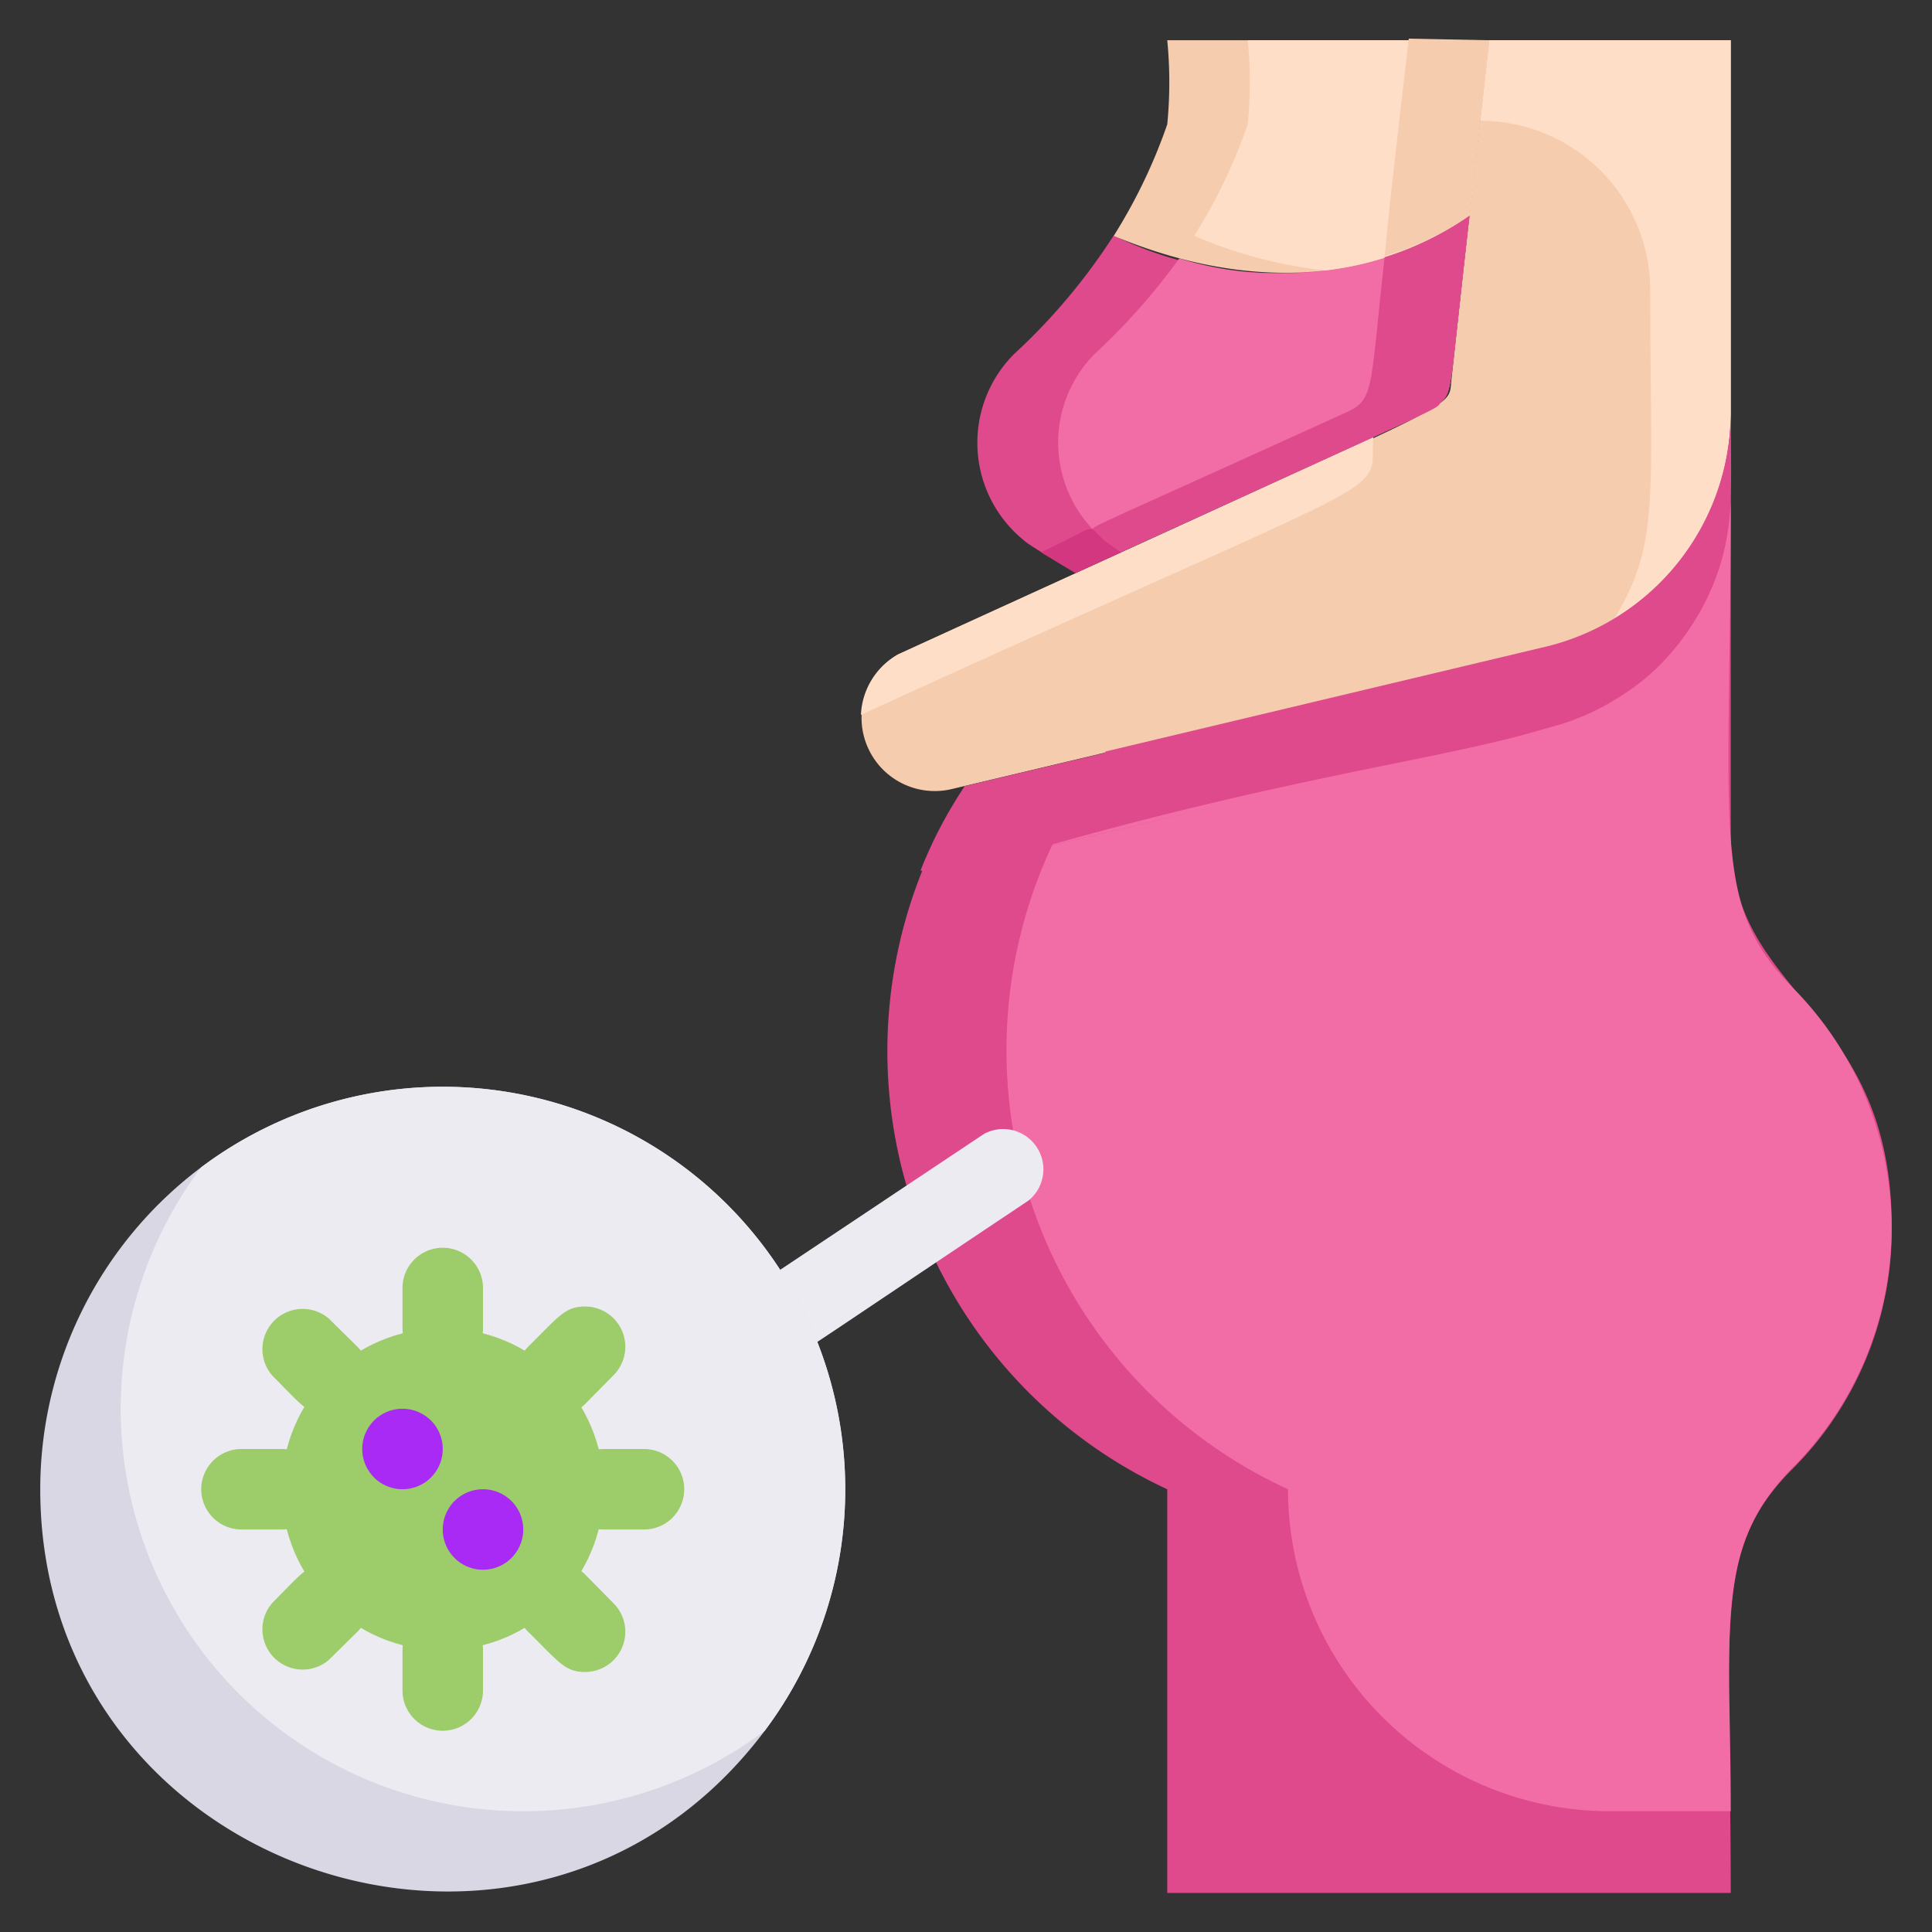 <?xml version="1.0" ?><svg viewBox="0 0 48 48" xmlns="http://www.w3.org/2000/svg"><rect x="0" y="0" width="48" height="48" fill="#333333" stroke="none"/><defs><style>.cls-1{fill:#f6ccaf;}.cls-2{fill:#ffdec7;}.cls-3{fill:#de4a8c;}.cls-4{fill:#f26da6;}.cls-5{fill:#edebf2;}.cls-6{fill:#dad7e5;}.cls-7{fill:#9dcc6b;}.cls-8{fill:#a82af4;}.cls-9{fill:#d3377f;}</style></defs><title/><g data-name="Pregnancy Virus" id="Pregnancy_Virus"><path class="cls-1" d="M43,1v9.26a6,6,0,0,1-4.61,5.84L23.62,19.61a1.82,1.82,0,0,1-1.31-3.35c14.28-6.54,13.66-6,13.75-6.82.54-4.92.32-2.95.94-8.44Z"/><path class="cls-2" d="M34.12,10.86l-11.81,5.4a1.81,1.81,0,0,0-.92,1.5C35.24,11.42,34,12.44,34.12,10.86Z"/><path class="cls-2" d="M37,1l-.22,2A4.22,4.22,0,0,1,41,7.22c0,5.16.25,6.29-.9,8.16A6,6,0,0,0,43,10.26V1Z"/><path class="cls-3" d="M36.51,5.36C36,9.75,36.1,9.7,35.79,10c-.16.2.44-.11-9.07,4.23-.46-.28-1.17-.69-1.3-.82a3.12,3.12,0,0,1-.23-4.61,15.06,15.06,0,0,0,2.48-2.95A9,9,0,0,0,36.51,5.36Z"/><path class="cls-4" d="M36.51,5.36C36,9.75,36.1,9.7,35.79,10c-.16.2.35-.07-7.93,3.71a3.13,3.13,0,0,1-.67-4.91A16.12,16.12,0,0,0,29.3,6.42,8.46,8.46,0,0,0,36.51,5.36Z"/><path class="cls-1" d="M37,1l-.49,4.36c-2.67,1.86-5.87,1.74-8.84.5A13.46,13.46,0,0,0,29,3.09,10.72,10.72,0,0,0,29,1Z"/><path class="cls-2" d="M37,1l-.49,4.36a7.83,7.83,0,0,1-3.59,1.36,11.6,11.6,0,0,1-3.25-.86A13.46,13.46,0,0,0,31,3.09,10.72,10.72,0,0,0,31,1Z"/><path class="cls-3" d="M47,30.5a8.41,8.41,0,0,1-2.47,6c-2,2-1.53,3.8-1.53,10.53H29V37a12,12,0,0,1-5-17.45L38.39,16.1A6,6,0,0,0,43,10.26V20.84C43,24.8,47,25,47,30.5Z"/><path class="cls-4" d="M44.56,36.44c-2,2-1.56,4-1.56,8.56H40a8,8,0,0,1-8-8,12,12,0,0,1-5.86-16L38.39,18.1A6,6,0,0,0,43,12.26c0,8.57-.52,10.2,1.56,12.3A8.46,8.46,0,0,1,44.56,36.44Z"/><path class="cls-4" d="M41.68,16c-1.7,2.1-2.44,1.88-15.54,5A11.92,11.92,0,0,1,27,19.53C41.06,16.18,41.41,16.1,41.68,16Z"/><path class="cls-5" d="M19,34a1,1,0,0,1-.55-1.83l6-4a1,1,0,0,1,1.1,1.66C19.09,34.14,19.43,34,19,34Z"/><path class="cls-6" d="M21,37a10,10,0,0,1-2,6c-5.76,7.67-18,3.54-18-6a10,10,0,0,1,4-8l0,0A10,10,0,0,1,21,37Z"/><path class="cls-5" d="M21,37a10,10,0,0,1-2,6A10,10,0,0,1,5,29,10,10,0,0,1,21,37Z"/><path class="cls-7" d="M10,33V32a1,1,0,0,1,2,0v1A1,1,0,0,1,10,33Z"/><path class="cls-7" d="M10,42V41a1,1,0,0,1,2,0v1A1,1,0,0,1,10,42Z"/><path class="cls-7" d="M7,38H6a1,1,0,0,1,0-2H7A1,1,0,0,1,7,38Z"/><path class="cls-7" d="M16,38H15a1,1,0,0,1,0-2h1A1,1,0,0,1,16,38Z"/><path class="cls-7" d="M8.17,35.17c-.49,0-.64-.22-1.41-1a1,1,0,0,1,1.41-1.41l.71.7A1,1,0,0,1,8.17,35.17Z"/><path class="cls-7" d="M14.54,41.54c-.5,0-.64-.23-1.42-1a1,1,0,0,1,1.42-1.42l.7.71A1,1,0,0,1,14.54,41.54Z"/><path class="cls-7" d="M8.17,38.83c-.49,0-.64.22-1.41,1a1,1,0,0,0,1.41,1.41l.71-.7A1,1,0,0,0,8.17,38.83Z"/><path class="cls-7" d="M14.54,32.46c-.5,0-.64.23-1.42,1a1,1,0,0,0,1.42,1.42l.7-.71A1,1,0,0,0,14.54,32.46Z"/><circle class="cls-7" cx="11" cy="37" r="4"/><path class="cls-8" d="M11,36a1,1,0,0,0-2,0A1,1,0,0,0,11,36Z"/><path class="cls-8" d="M13,38a1,1,0,0,0-2,0A1,1,0,0,0,13,38Z"/><path class="cls-3" d="M27.47,18.7c-2.16,2.83-.22,2.05-3.5,2.83a2.38,2.38,0,0,1-1.1.1,11.05,11.05,0,0,1,1.1-2.1Z"/><path class="cls-3" d="M43,10.26c0,2.07.15,3.28-.76,4.93C40,19,36.92,17.94,26.07,21a12.21,12.21,0,0,1,1.4-2.33l10.92-2.6A6,6,0,0,0,43,10.26Z"/><path class="cls-1" d="M37,1l-.49,4.36a7.66,7.66,0,0,1-2.11,1c.14-1.33,0-.21.6-5.4Z"/><path class="cls-9" d="M27.86,13.72l-1.14.52-.86-.52C27.65,12.9,26.74,13,27.86,13.72Z"/><path class="cls-3" d="M36.51,5.36C36,9.75,36.1,9.7,35.79,10c-.16.2.35-.07-7.93,3.71a2.42,2.42,0,0,1-.67-.53c-.1-.1-.52.15,6.29-2.95.67-.31.56-.61.92-3.84A7.82,7.82,0,0,0,36.51,5.36Z"/></g></svg>